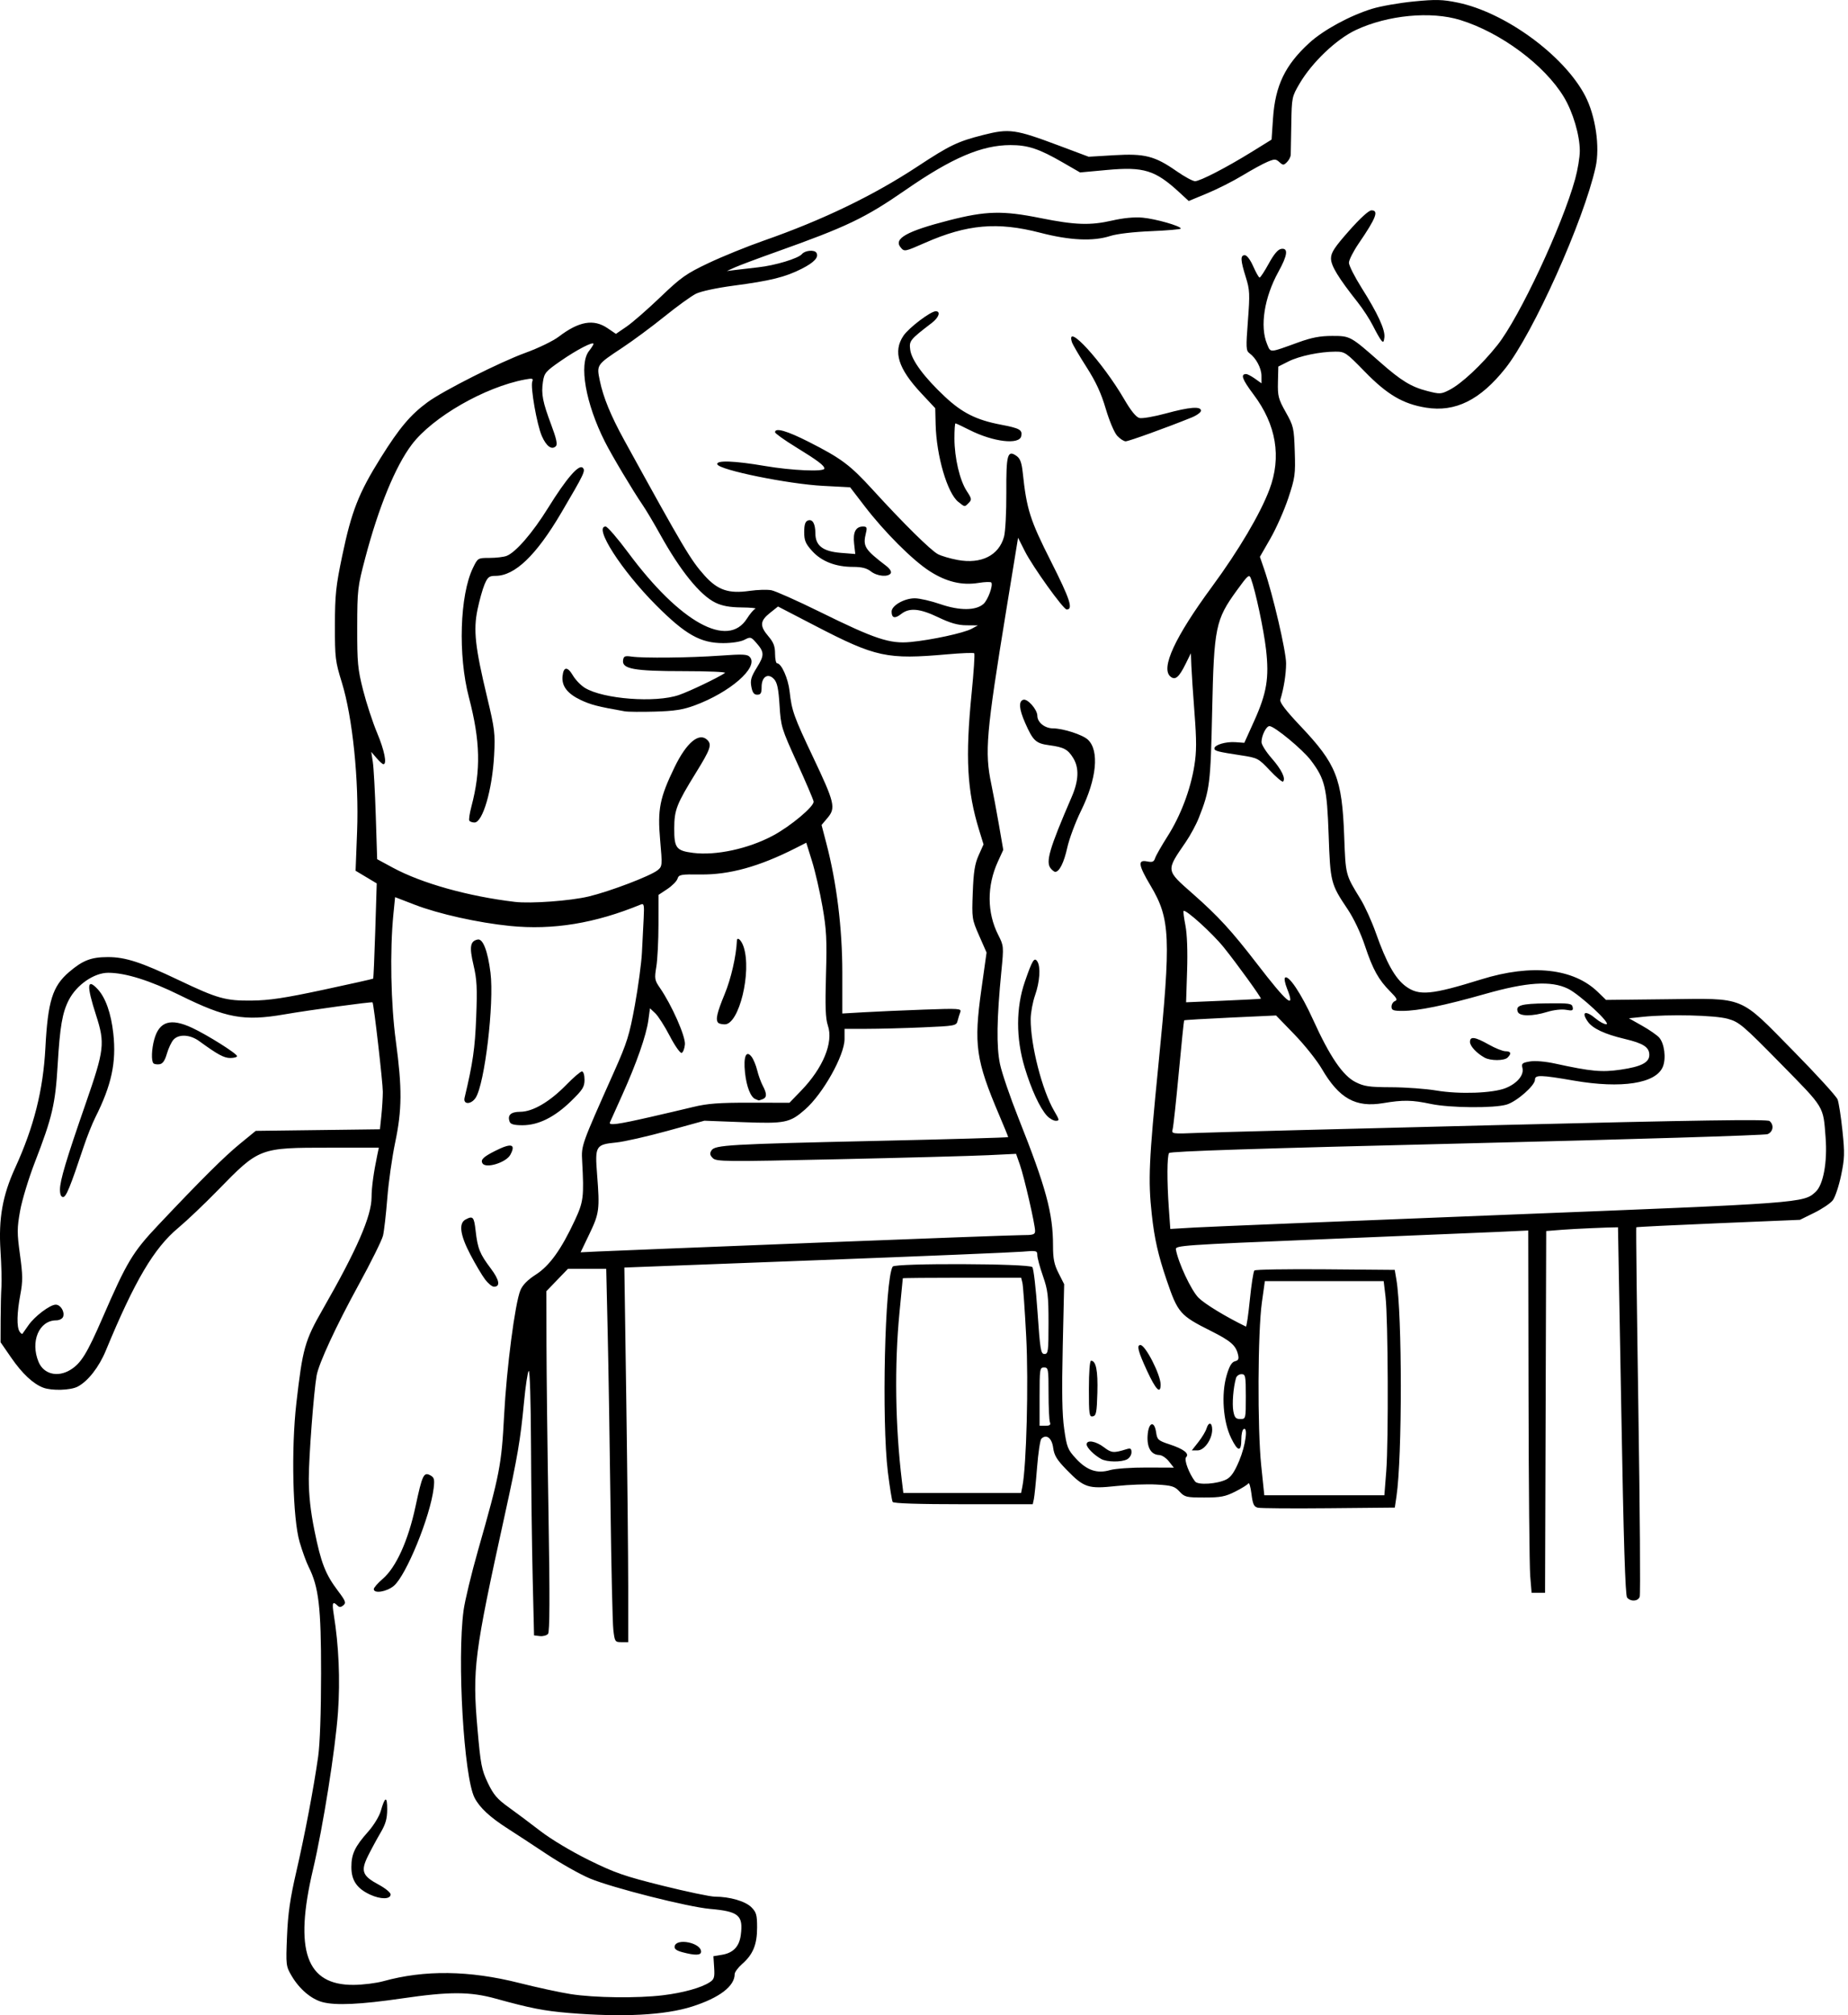 <?xml version="1.0" encoding="UTF-8" standalone="no"?>
<!-- Created with Inkscape (http://www.inkscape.org/) -->

<svg
   xmlns:dc="http://purl.org/dc/elements/1.1/"
   xmlns:cc="http://creativecommons.org/ns#"
   xmlns:rdf="http://www.w3.org/1999/02/22-rdf-syntax-ns#"
   xmlns:svg="http://www.w3.org/2000/svg"
   xmlns="http://www.w3.org/2000/svg"
   xmlns:xlink="http://www.w3.org/1999/xlink"
   xmlns:sodipodi="http://sodipodi.sourceforge.net/DTD/sodipodi-0.dtd"
   xmlns:inkscape="http://www.inkscape.org/namespaces/inkscape"
   width="824.384"
   height="898.669"
   id="svg2"
   version="1.1"
   inkscape:version="0.48.3.1 r9886"
   sodipodi:docname="Rear-deltoid-row-1.svg">
  <defs
     id="defs4">
    <radialGradient
       gradientUnits="userSpaceOnUse"
       gradientTransform="matrix(1,0,0,0.918,-19.286,-7.911)"
       r="209.566"
       fy="287.501"
       fx="398.111"
       cy="287.501"
       cx="398.111"
       id="radialGradient5255"
       xlink:href="#linearGradient5249"
       inkscape:collect="always" />
    <linearGradient
       id="linearGradient5249"
       inkscape:collect="always">
      <stop
         id="stop5251"
         offset="0"
         style="stop-color:#e3e3e3;stop-opacity:1;" />
      <stop
         id="stop5253"
         offset="1"
         style="stop-color:#e3e3e3;stop-opacity:0;" />
    </linearGradient>
  </defs>
  <sodipodi:namedview
     id="base"
     pagecolor="#fffff0"
     bordercolor="#666666"
     borderopacity="1.0"
     inkscape:pageopacity="0.0"
     inkscape:pageshadow="2"
     inkscape:zoom="0.35"
     inkscape:cx="-514.56275"
     inkscape:cy="96.465911"
     inkscape:document-units="px"
     inkscape:current-layer="layer1"
     showgrid="false"
     showguides="true"
     inkscape:guide-bbox="true"
     fit-margin-top="0"
     fit-margin-left="0"
     fit-margin-right="0"
     fit-margin-bottom="0"
     inkscape:window-width="1201"
     inkscape:window-height="886"
     inkscape:window-x="83"
     inkscape:window-y="39"
     inkscape:window-maximized="0">
    <sodipodi:guide
       orientation="-0.707,0.707"
       position="-2735.037,171.549"
       id="guide2985" />
  </sodipodi:namedview>
  <g
     inkscape:label="Ebene 1"
     inkscape:groupmode="layer"
     id="layer1"
     transform="translate(-1306.466,700.472)">
    <path
       style="fill:#000000"
       d="m 1560.215,197.195 c -10.905,-0.894 -17.274,-2.14 -32.5,-6.36 -11.541,-3.199 -20.655,-3.228 -41.813,-0.134 -18.59,2.718 -29.733,3.236 -35.605,1.655 -5.04,-1.357 -10.309,-5.848 -13.749,-11.716 -2.525,-4.309 -2.577,-4.751 -2.048,-17.613 0.417,-10.145 1.368,-16.773 4.117,-28.693 3.865,-16.759 7.743,-37.172 9.782,-51.5 0.792,-5.565 1.288,-19.686 1.298,-37 0.018,-29.668 -1.027,-38.584 -5.585,-47.648 -1.009,-2.006 -2.804,-6.956 -3.99,-11 -3.073,-10.482 -3.802,-41.383 -1.459,-61.852 2.811,-24.559 3.759,-27.929 11.823,-42 15.227,-26.57 21.723,-41.498 21.733,-49.944 0,-4.246 0.94,-11.112 2.56,-18.806 l 0.684,-3.25 -21.944,0 c -31.382,0 -31.36,-0.008 -49.9,19.004 -5.908,6.058 -13.835,13.591 -17.615,16.741 -10.86,9.047 -19.465,23.617 -32.327,54.735 -3.056,7.395 -8.001,13.712 -12.59,16.085 -3.198,1.654 -11.536,1.895 -15.352,0.444 -4.509,-1.714 -9.368,-6.269 -14.278,-13.382 l -4.744,-6.874 0.037,-10.126 c 0.02,-5.569 0.181,-12.151 0.357,-14.626 0.176,-2.475 -0.012,-9.698 -0.418,-16.052 -0.917,-14.356 0.9,-24.625 6.539,-36.948 8.372,-18.296 12.49,-34.635 13.486,-53.5 1.101,-20.856 3.177,-27.502 10.569,-33.829 6.116,-5.235 9.852,-6.671 17.349,-6.671 7.786,0 14.787,2.277 31.58,10.274 17.32,8.247 20.867,9.243 32.5,9.124 7.858,-0.08 14.706,-1.109 31.971,-4.805 12.084,-2.586 22.097,-4.828 22.25,-4.981 0.153,-0.153 0.574,-9.772 0.935,-21.375 l 0.657,-21.097 -4.717,-2.82 -4.717,-2.82 0.674,-17.5 c 0.877,-22.78 -2.017,-51.01 -6.817,-66.5 -2.909,-9.386 -3.098,-10.952 -3.076,-25.5 0.02,-13.577 0.425,-17.423 3.267,-31 4.161,-19.877 7.334,-27.946 17.183,-43.698 8.312,-13.294 13.241,-19.136 20.89,-24.759 6.982,-5.132 32.377,-17.933 43.753,-22.054 5.639,-2.043 12.284,-5.264 14.765,-7.159 8.991,-6.865 15.55,-8.007 21.758,-3.788 l 3.741,2.542 4.741,-3.242 c 2.608,-1.783 9.39,-7.696 15.072,-13.14 9.245,-8.858 11.505,-10.456 21.5,-15.198 6.143,-2.915 17.244,-7.423 24.669,-10.018 26.16,-9.142 48.818,-20.063 68.5,-33.017 14.445,-9.507 17.962,-11.194 29.369,-14.088 11.629,-2.95 14.246,-2.582 33.829,4.759 l 13.199,4.948 11.382,-0.68 c 13.622,-0.814 18.142,0.342 27.852,7.123 3.503,2.447 7.2,4.453 8.216,4.459 2.243,0.013 14.121,-6.135 25.653,-13.279 l 8.5,-5.266 0.642,-9.472 c 0.992,-14.635 5.393,-23.777 16.206,-33.659 6.31,-5.767 18.14,-12.191 28.029,-15.22 3.782,-1.159 12.109,-2.618 18.503,-3.244 9.916,-0.97 12.791,-0.9 19.545,0.477 21.184,4.32 47.434,23.459 56.911,41.493 4.671,8.888 6.726,22.839 4.704,31.928 -5.331,23.964 -27.839,74.104 -40.291,89.753 -11.216,14.097 -22.274,19.573 -35.318,17.489 -10.266,-1.64 -17.352,-5.802 -27.336,-16.055 -8.328,-8.553 -8.885,-8.934 -13.065,-8.934 -6.917,0 -16.139,1.925 -21.029,4.389 l -4.498,2.267 -0.162,6.919 c -0.147,6.261 0.185,7.537 3.489,13.422 3.484,6.206 3.667,7.005 4.011,17.521 0.336,10.256 0.137,11.694 -2.875,20.777 -1.78,5.367 -5.36,13.459 -7.955,17.981 l -4.72,8.223 1.892,5.5 c 3.917,11.388 9.817,36.717 9.793,42.043 -0.022,4.833 -1,10.989 -2.571,16.178 -0.361,1.193 2.411,4.82 9.034,11.816 15.957,16.858 18.485,23.222 19.45,48.962 0.66,17.625 0.531,17.125 7.336,28.219 1.93,3.145 4.985,9.895 6.79,15 4.738,13.4 8.629,20.346 13.336,23.807 5.92,4.354 11.341,3.856 33.729,-3.1 22.44,-6.972 41.114,-4.934 52.015,5.677 l 3.595,3.499 26.905,-0.301 c 35.694,-0.399 32.144,-1.849 56.782,23.18 10.253,10.415 19.082,20.097 19.622,21.515 0.539,1.418 1.514,7.697 2.166,13.952 1.052,10.09 0.981,12.347 -0.625,20 -0.996,4.744 -2.667,9.715 -3.713,11.045 -1.046,1.33 -4.762,3.827 -8.257,5.547 l -6.354,3.128 -36.358,1.52 c -19.997,0.836 -36.496,1.648 -36.664,1.805 -0.168,0.157 0.256,36.911 0.941,81.677 0.686,44.765 0.95,82.165 0.587,83.111 -0.793,2.066 -4.029,2.26 -5.626,0.337 -0.816,-0.984 -1.563,-25.028 -2.585,-83.25 -0.79,-45.027 -1.454,-81.867 -1.475,-81.867 -4.19,0 -19.525,0.677 -24.782,1.095 l -7.244,0.575 -0.256,80.665 -0.256,80.665 -3,0 -3,0 -0.619,-7.5 c -0.341,-4.125 -0.678,-40.478 -0.75,-80.783 l -0.131,-73.283 -14.25,0.655 c -7.838,0.36 -43.275,1.841 -78.75,3.292 -60.968,2.492 -64.483,2.736 -64.189,4.452 1.003,5.859 6.83,18.308 10.099,21.577 2.819,2.819 12.119,8.475 21.137,12.856 0.301,0.146 1.097,-5.24 1.77,-11.97 0.673,-6.73 1.581,-12.593 2.018,-13.03 0.437,-0.437 14.703,-0.676 31.703,-0.53 l 30.908,0.265 0.742,4.349 c 2.612,15.308 2.633,79.154 0.032,96.651 l -0.743,5 -29.488,0.28 c -16.218,0.154 -30.448,0.046 -31.622,-0.24 -1.749,-0.426 -2.261,-1.541 -2.842,-6.19 -0.39,-3.119 -1.005,-5.207 -1.367,-4.641 -0.362,0.566 -3.006,2.213 -5.875,3.66 -4.425,2.232 -6.519,2.631 -13.798,2.631 -8.011,0 -8.745,-0.177 -11.052,-2.666 -2.172,-2.344 -3.41,-2.721 -10.234,-3.116 -4.27,-0.247 -12.376,0.052 -18.015,0.666 -12.47,1.357 -14.341,0.744 -22.112,-7.234 -4.372,-4.489 -5.539,-6.404 -6,-9.848 -0.582,-4.35 -3.048,-6.226 -5.267,-4.007 -0.54,0.54 -1.403,6.32 -1.918,12.844 -0.514,6.524 -1.158,12.874 -1.431,14.111 l -0.495,2.25 -30.922,0 c -19.941,0 -31.146,-0.362 -31.552,-1.02 -0.347,-0.561 -1.312,-6.524 -2.145,-13.25 -2.841,-22.942 -1.366,-86.029 2.145,-91.71 0.988,-1.599 60.974,-1.378 62.294,0.23 0.565,0.688 1.606,9.688 2.314,20 1.163,16.946 1.461,18.75 3.096,18.75 1.657,0 1.808,-1.155 1.808,-13.826 0,-12.173 -0.299,-14.681 -2.5,-20.981 -1.375,-3.936 -2.5,-8.11 -2.5,-9.276 0,-2.008 -0.357,-2.09 -6.75,-1.542 -3.712,0.318 -45.162,2.039 -92.11,3.824 l -85.36,3.246 0.86,59.028 c 0.473,32.465 0.86,70.053 0.86,83.528 l 0,24.5 -2.996,0 c -2.887,0 -3.019,-0.2 -3.636,-5.5 -0.352,-3.025 -0.918,-27.775 -1.258,-55 -0.34,-27.225 -0.91,-62.212 -1.267,-77.75 l -0.649,-28.25 -8.531,0 -8.531,0 -4.816,4.997 -4.816,4.997 0.043,23.753 c 0.024,13.064 0.432,47.153 0.908,75.753 0.611,36.738 0.55,52.382 -0.207,53.301 -0.59,0.715 -2.236,1.165 -3.658,1 l -2.586,-0.301 -0.609,-25.5 c -0.335,-14.025 -0.672,-40.778 -0.75,-59.45 -0.081,-19.544 -0.514,-33.547 -1.019,-33 -0.483,0.522 -1.43,6.8 -2.104,13.95 -1.576,16.709 -2.88,24.364 -8.514,50 -13.763,62.625 -14.572,68.941 -12.239,95.654 1.389,15.912 1.844,18.288 4.612,24.087 2.516,5.272 4.181,7.23 9.224,10.846 3.384,2.427 9.809,7.235 14.277,10.684 4.684,3.616 13.786,9.065 21.498,12.869 11.657,5.75 15.896,7.225 33,11.478 10.794,2.684 21.291,4.881 23.326,4.881 6.578,8.1e-4 13.547,2.021 16.231,4.705 2.228,2.228 2.568,3.425 2.568,9.031 0,7.581 -1.803,12.006 -6.611,16.228 -1.864,1.637 -3.389,3.687 -3.389,4.556 0,5.401 -6.786,10.579 -18.961,14.469 -12.125,3.873 -30.888,4.853 -55.039,2.874 z m 42.026,-7.896 c 9.036,-1.103 17.005,-3.319 20.801,-5.785 2.019,-1.312 2.284,-2.182 2,-6.569 l -0.327,-5.056 3.827,-0.633 c 4.98,-0.824 7.692,-3.647 8.372,-8.716 1.19,-8.871 -0.849,-10.619 -13.699,-11.745 -9.847,-0.862 -43.584,-9.399 -53.562,-13.553 -4.321,-1.799 -13.049,-6.719 -19.397,-10.934 -6.348,-4.215 -14.086,-9.285 -17.196,-11.267 -7.992,-5.093 -12.657,-9.42 -14.904,-13.825 -4.779,-9.367 -7.837,-61.632 -4.889,-83.562 0.578,-4.302 3.489,-16.372 6.468,-26.822 9.672,-33.924 10.454,-37.966 11.607,-60 1.116,-21.312 4.876,-50.178 7.288,-55.95 0.974,-2.332 3.255,-4.643 6.856,-6.946 6.098,-3.901 11.33,-11.164 17.363,-24.104 3.924,-8.416 4.18,-10.463 3.316,-26.5 -0.384,-7.121 -0.461,-6.906 14.305,-40 5.72,-12.82 6.786,-16.238 9.2,-29.5 1.502,-8.25 2.923,-18.825 3.159,-23.5 0.235,-4.675 0.585,-11.563 0.778,-15.307 0.307,-5.962 0.149,-6.724 -1.27,-6.14 -20.459,8.422 -39.221,11.492 -58.43,9.558 -14.165,-1.426 -31.78,-5.351 -42.406,-9.45 l -8.785,-3.389 -0.757,7.614 c -1.61,16.202 -1.151,39.991 1.093,56.614 2.837,21.012 2.771,30.585 -0.312,45.234 -1.362,6.471 -2.938,17.616 -3.502,24.766 -0.564,7.15 -1.424,14.67 -1.91,16.712 -0.486,2.042 -5.394,11.942 -10.906,22 -10.018,18.281 -17.751,34.976 -18.714,40.406 -1.272,7.165 -3.491,36.423 -3.491,46.021 0,7.413 0.768,14.404 2.55,23.204 2.902,14.333 4.876,19.39 10.447,26.769 3.414,4.522 3.732,5.368 2.423,6.453 -1.14,0.946 -1.786,0.969 -2.663,0.092 -2.112,-2.112 -2.467,-1.209 -1.608,4.092 2.236,13.797 2.895,29.02 1.879,43.44 -1.164,16.54 -6.661,51.138 -11.162,70.26 -8.495,36.091 -3.046,51.536 18.133,51.395 4.125,-0.027 10.088,-0.767 13.25,-1.643 18.394,-5.096 38.36,-4.838 60.607,0.783 7.896,1.995 18.247,4.234 23,4.974 10.62,1.655 29.823,1.891 41.169,0.506 z m 8.672,-19.181 c -2.691,-0.714 -3.711,-1.487 -3.492,-2.647 0.722,-3.815 11.794,-1.576 11.794,2.385 0,1.688 -2.615,1.77 -8.302,0.262 z m -139.277,-25.659 c -5.939,-2.731 -8.421,-6.359 -8.421,-12.311 0,-5.851 1.542,-9.107 7.475,-15.787 2.486,-2.799 4.968,-6.868 5.648,-9.261 1.847,-6.494 2.879,-6.754 2.854,-0.718 -0.018,4.207 -0.695,6.59 -2.969,10.45 -1.62,2.75 -4.137,7.405 -5.594,10.345 -3.346,6.753 -2.553,8.882 4.769,12.805 2.924,1.567 5.317,3.524 5.317,4.349 0,2.219 -4.395,2.28 -9.079,0.127 z m 1.579,-136.281 c 0,-0.635 1.792,-2.688 3.983,-4.563 5.945,-5.089 11.362,-17.045 14.625,-32.283 3.03,-14.147 3.658,-15.463 6.624,-13.876 1.725,0.923 1.941,1.766 1.472,5.729 -1.486,12.542 -12.231,38.889 -17.756,43.537 -3.166,2.664 -8.948,3.604 -8.948,1.455 z M 1522.857,-129.917 c -1.353,-1.788 -4.301,-6.759 -6.551,-11.048 -4.588,-8.744 -5.309,-13.981 -2.157,-15.667 3.301,-1.767 3.786,-1.221 4.497,5.058 0.891,7.877 1.856,10.278 6.72,16.722 3.908,5.177 4.433,8.184 1.431,8.184 -0.814,0 -2.587,-1.462 -3.94,-3.25 z m -1.142,-51.75 c -0.982,-1.589 0.296,-2.863 5.538,-5.519 7.298,-3.698 9.472,-3.171 6.882,1.669 -1.857,3.47 -10.918,6.278 -12.419,3.85 z m 12.138,-18.5 c -1.146,-2.986 0.439,-4.5 4.719,-4.509 5.554,-0.013 13.136,-4.457 20.523,-12.029 3.198,-3.279 6.334,-5.961 6.968,-5.961 0.662,0 1.153,1.574 1.153,3.701 0,3.21 -0.799,4.478 -6.02,9.555 -7.356,7.153 -14.542,10.721 -21.623,10.734 -3.656,0.007 -5.309,-0.424 -5.719,-1.49 z m -20.14,-10.75 c 3.705,-15.549 4.631,-21.966 5.178,-35.88 0.516,-13.13 0.323,-16.866 -1.206,-23.36 -1.908,-8.102 -1.476,-10.671 1.906,-11.337 2.319,-0.456 4.47,5.151 5.68,14.805 1.703,13.58 -2.571,49.581 -6.62,55.76 -2.025,3.091 -5.674,3.1 -4.938,0.012 z m 411.156,166.5 c 1.042,-13.238 0.814,-68.182 -0.322,-77.75 l -0.832,-7 -26.5,0 -26.5,0 -1.328,9.5 c -1.845,13.202 -2.021,56.138 -0.297,72.75 l 1.375,13.25 26.779,0 26.779,0 0.846,-10.75 z m -162.335,6.907 c 1.84,-9.201 2.796,-46.261 1.723,-66.825 -0.626,-12.008 -1.391,-22.845 -1.699,-24.082 l -0.56,-2.25 -26.392,0 c -14.515,0 -26.397,0.113 -26.404,0.25 -0.01,0.138 -0.672,7 -1.48,15.25 -2.288,23.39 -1.894,50.673 1.086,75.25 l 0.637,5.25 26.26,0 26.26,0 0.569,-2.843 z m 91.02,-3.225 c 2.07,-1.044 3.627,-3.32 5.75,-8.403 2.823,-6.759 3.989,-15.312 1.912,-14.029 -0.55,0.34 -1,2.365 -1,4.5 0,5.817 -1.531,5.657 -4.531,-0.474 -3.592,-7.342 -4.481,-19.532 -2.038,-27.937 1.206,-4.148 2.264,-5.958 3.703,-6.334 1.608,-0.42 1.883,-1.054 1.362,-3.141 -0.999,-4.003 -3.296,-5.985 -11.996,-10.35 -13.885,-6.966 -14.82,-8.04 -19.829,-22.764 -3.783,-11.12 -5.429,-18.393 -6.61,-29.211 -1.681,-15.389 -1.312,-23.745 2.94,-66.557 5.68,-57.187 5.329,-65.27 -3.471,-80.057 -5.472,-9.195 -5.837,-11.686 -1.586,-10.836 2.374,0.475 3.069,0.195 3.59,-1.445 0.355,-1.119 2.846,-5.491 5.536,-9.717 5.841,-9.176 10.251,-20.788 11.977,-31.534 1.002,-6.239 1.016,-11.079 0.067,-23.5 -0.657,-8.604 -1.289,-18.118 -1.405,-21.143 l -0.209,-5.5 -2.3,4.669 c -3.007,6.105 -4.675,7.512 -6.807,5.742 -4.454,-3.697 1.958,-17.559 18.56,-40.128 11.858,-16.119 21.49,-32.414 25.586,-43.284 5.456,-14.481 3.054,-28.904 -7.049,-42.334 -5.096,-6.774 -5.966,-9.166 -3.335,-9.166 0.57,0 2.344,0.931 3.941,2.068 l 2.904,2.068 -0.01,-3.318 c -0.01,-3.433 -2.391,-7.926 -5.355,-10.093 -1.544,-1.129 -1.608,-2.465 -0.694,-14.474 0.917,-12.052 0.832,-13.788 -0.956,-19.49 -2.381,-7.596 -2.475,-9.76 -0.425,-9.76 0.916,0 2.47,2.062 3.75,4.976 1.202,2.737 2.483,4.987 2.846,5 0.363,0.013 2.201,-2.789 4.084,-6.226 2.335,-4.262 4.113,-6.352 5.59,-6.57 3.209,-0.473 2.801,2.848 -1.248,10.157 -6.329,11.425 -8.386,24.42 -5.106,32.268 1.673,4.003 0.755,4.051 13.962,-0.73 5.966,-2.16 9.723,-2.875 15.101,-2.875 8.036,0 8.163,0.069 21.433,11.764 9.348,8.238 13.829,10.971 20.997,12.808 5.613,1.438 6.139,1.412 9.846,-0.479 5.381,-2.745 14.378,-11.14 21.415,-19.979 9.8,-12.312 28.907,-53.107 34.701,-74.093 1.136,-4.114 2.066,-9.749 2.066,-12.522 0,-6.986 -3.067,-17.359 -7.105,-24.035 -8.629,-14.263 -28.159,-28.768 -46.25,-34.348 -13.093,-4.039 -32.336,-2.199 -46.516,4.447 -8.694,4.075 -19.552,14.401 -25.129,23.899 -3.43,5.841 -3.504,6.202 -3.701,18 -0.111,6.622 -0.223,12.795 -0.25,13.718 -0.027,0.923 -0.777,2.407 -1.668,3.297 -1.487,1.487 -1.764,1.488 -3.393,0.013 -1.594,-1.442 -2.136,-1.454 -5.336,-0.117 -1.959,0.819 -6.94,3.539 -11.068,6.045 -4.128,2.506 -11.227,6.1 -15.775,7.985 l -8.268,3.429 -4.136,-3.813 c -10.815,-9.969 -15.889,-11.538 -32.404,-10.018 l -11.925,1.097 -7.845,-4.525 c -10.466,-6.037 -15.464,-7.689 -23.23,-7.676 -12.778,0.021 -26.063,5.694 -46.6,19.903 -18.297,12.658 -26.216,16.452 -57.9,27.741 -8.25,2.939 -16.575,6.059 -18.5,6.932 l -3.5,1.588 4,-0.5 c 2.2,-0.275 6.7,-0.797 10,-1.159 7.587,-0.832 17.88,-3.948 19.503,-5.904 1.365,-1.645 5.552,-2.027 6.442,-0.587 1.214,1.964 -0.952,4.318 -6.595,7.167 -7.368,3.719 -13.85,5.323 -30.349,7.507 -7.538,0.998 -14.594,2.515 -16.794,3.612 -2.087,1.04 -8.387,5.596 -14,10.123 -5.613,4.528 -14.073,10.79 -18.8,13.917 -11.563,7.649 -11.543,7.619 -10.083,14.686 1.548,7.494 4.902,15.655 10.967,26.682 26.496,48.173 29.585,53.374 35.804,60.291 5.82,6.473 10.722,8.141 20.006,6.806 3.523,-0.507 7.908,-0.639 9.744,-0.295 1.836,0.344 11.622,4.709 21.747,9.698 24.549,12.098 31.09,14.27 40.334,13.394 9.354,-0.887 23.794,-4.011 27.283,-5.904 l 2.791,-1.513 -5.168,-0.04 c -3.791,-0.029 -7.114,-0.973 -12.472,-3.54 -8.281,-3.969 -12.911,-4.392 -16.57,-1.514 -2.825,2.222 -4.29,1.86 -4.29,-1.06 0,-2.687 5.637,-5.918 10.332,-5.923 2.108,-0.002 7.238,1.172 11.402,2.609 8.59,2.965 15.915,2.92 19.271,-0.117 1.972,-1.785 4.315,-8.17 3.488,-9.508 -0.238,-0.385 -2.808,-0.315 -5.713,0.155 -7.466,1.208 -14.449,-0.483 -21.914,-5.308 -7.577,-4.897 -20.035,-17.354 -28.866,-28.864 l -6.5,-8.471 -12,-0.627 c -15.611,-0.815 -46.425,-7.09 -47.256,-9.623 -0.616,-1.876 7.588,-1.587 21.256,0.75 11.943,2.042 26.5,2.676 26.5,1.155 0,-1.359 -2.906,-3.545 -12.75,-9.593 -5.088,-3.126 -9.25,-6.106 -9.25,-6.622 0,-2.157 5.346,-0.622 15.11,4.34 14.526,7.381 18.379,10.27 28.507,21.369 13.644,14.953 25.902,27.052 29.064,28.687 1.573,0.813 5.51,1.969 8.749,2.567 10.538,1.948 18.415,-1.989 20.715,-10.355 0.617,-2.245 1.077,-11.023 1.032,-19.715 -0.088,-17.002 0.512,-19.141 4.571,-16.298 1.567,1.097 2.269,2.959 2.724,7.222 1.779,16.674 3.216,21.204 12.657,39.887 8.48,16.782 9.972,21.356 6.966,21.356 -1.462,0 -15.168,-19.095 -18.637,-25.966 l -3.044,-6.028 -5.301,32.466 c -8.936,54.728 -9.653,63.071 -6.648,77.355 0.805,3.827 2.336,11.997 3.403,18.156 l 1.94,11.198 -2.404,5.25 c -4.942,10.794 -4.893,22.72 0.133,32.639 2.5,4.933 2.519,5.151 1.432,16.215 -2.076,21.132 -2.263,33.674 -0.618,41.437 0.842,3.972 4.533,14.772 8.202,24 12.326,31.001 15.448,42.505 15.448,56.921 0,5.924 0.502,8.413 2.486,12.328 l 2.486,4.906 -0.633,27.811 c -0.46,20.202 -0.285,30.248 0.64,36.72 1.174,8.219 1.582,9.244 5.26,13.234 4.865,5.279 9.464,6.827 15.23,5.129 2.217,-0.653 9.519,-1.165 16.227,-1.138 l 12.195,0.049 -2.195,-2.786 c -1.207,-1.533 -3.138,-2.811 -4.29,-2.842 -3.643,-0.096 -5.558,-3.291 -5.214,-8.699 0.38,-5.962 3.017,-6.901 3.809,-1.356 0.461,3.228 0.927,3.641 6,5.31 6.337,2.085 8.961,4.129 7.357,5.733 -1.02,1.021 1.311,7.29 4.021,10.814 1.308,1.7 9.884,1.133 13.96,-0.924 z m -55.838,-9.099 c -3.206,-1.773 -6.5,-5.071 -6.5,-6.507 0,-2.179 4.076,-1.505 7.724,1.278 3.35,2.555 4.297,2.636 10.025,0.861 1.836,-0.569 2.25,-0.314 2.25,1.384 0,1.145 -0.87,2.547 -1.934,3.117 -2.521,1.349 -9.022,1.275 -11.566,-0.132 z m 43.352,-7.583 c 1.62,-2.062 3.247,-4.763 3.615,-6 0.931,-3.133 2.535,-2.816 2.53,0.5 -0.01,4.303 -3.498,9.25 -6.529,9.25 l -2.562,0 2.946,-3.75 z m -48.852,-23.677 c 0,-7.41 0.396,-12.573 0.965,-12.573 2.212,0 3.093,4.447 2.82,14.238 -0.246,8.822 -0.527,10.285 -2.035,10.574 -1.592,0.305 -1.75,-0.803 -1.75,-12.238 z m 25.935,-8.091 c -3.997,-8.652 -4.724,-11.482 -2.948,-11.482 2.233,0 9.012,13.256 9.012,17.622 0,4.517 -2.143,2.347 -6.065,-6.14 z M 1773.5,-202.917 c -3.161,-3.446 -6.981,-11.709 -9.913,-21.443 -3.956,-13.133 -3.936,-26.717 0.057,-38.307 3.344,-9.705 4.238,-11.142 5.598,-8.992 1.516,2.398 1.06,9.061 -1.026,14.992 -1.064,3.025 -1.949,7.804 -1.967,10.619 -0.074,11.602 5.097,31.807 10.499,41.025 2.349,4.009 2.404,4.356 0.685,4.356 -1.027,0 -2.797,-1.012 -3.932,-2.25 z m 1.723,-110.241 c -2.403,-2.896 -0.703,-8.713 9.355,-32.009 3.103,-7.187 3.33,-12.853 0.688,-17.186 -2.407,-3.948 -4.166,-4.897 -10.72,-5.782 -6.017,-0.812 -7.234,-1.941 -10.784,-10 -2.699,-6.127 -2.975,-9.57 -0.825,-10.278 1.894,-0.624 6.278,4.364 6.278,7.143 0,2.92 3.325,5.597 6.973,5.614 4.551,0.021 13.227,2.827 15.582,5.039 5.163,4.851 3.947,17.461 -3.059,31.698 -2.503,5.087 -5.272,12.512 -6.154,16.5 -1.465,6.628 -3.526,10.751 -5.374,10.751 -0.397,0 -1.279,-0.671 -1.96,-1.491 z m -80.28,-132.509 c -1.831,-1.441 -4.057,-2 -7.957,-2 -7.744,0 -14.036,-2.445 -18.225,-7.081 -2.961,-3.277 -3.545,-4.671 -3.545,-8.453 0,-3.23 0.459,-4.705 1.601,-5.143 2.105,-0.808 3.365,1.334 3.384,5.753 0.023,5.473 3.359,8.022 11.338,8.662 l 6.46,0.519 -0.521,-4.62 c -0.577,-5.116 0.736,-7.636 3.977,-7.636 1.671,0 1.886,0.445 1.324,2.75 -1.484,6.089 -0.722,7.338 9.053,14.83 1.592,1.221 2.414,2.563 1.99,3.25 -1.134,1.835 -6.079,1.372 -8.878,-0.83 z m 39.047,-30.963 c -4.928,-3.877 -9.812,-20.556 -10.149,-34.666 l -0.17,-7.13 -6.224,-6.653 c -10.357,-11.071 -12.698,-18.631 -7.953,-25.672 2.388,-3.543 12.109,-10.915 14.393,-10.915 2.341,0 1.425,2.775 -1.708,5.174 -9.867,7.558 -10.206,7.981 -9.658,12.064 0.625,4.657 6.261,12.257 15.502,20.9 7.675,7.18 14.012,10.35 24.826,12.419 8.534,1.633 9.733,2.295 9.203,5.087 -0.766,4.039 -12.511,2.66 -23.115,-2.714 -3.179,-1.611 -5.991,-2.929 -6.25,-2.929 -0.259,0 -0.463,3.038 -0.455,6.75 0.019,8.631 2.388,18.721 5.506,23.448 2.204,3.342 2.29,3.848 0.888,5.25 -1.918,1.918 -1.642,1.943 -4.635,-0.412 z m 70.858,-29.489 c -1.282,-1.383 -3.511,-6.645 -5.114,-12.073 -2.072,-7.017 -4.415,-12.076 -8.659,-18.694 -3.2,-4.99 -6.093,-9.941 -6.43,-11.003 -2.961,-9.33 13.596,8.752 23.339,25.488 2.985,5.127 5.288,7.96 6.778,8.334 1.241,0.311 6.524,-0.596 11.74,-2.017 10.628,-2.895 15.714,-3.295 15.714,-1.235 0,0.742 -1.913,2.121 -4.25,3.064 -11.247,4.542 -28.004,10.587 -29.345,10.587 -0.825,0 -2.523,-1.103 -3.773,-2.452 z m 117.737,-42.631 c -0.622,-0.78 -2.274,-3.694 -3.67,-6.477 -1.396,-2.783 -4.416,-7.434 -6.711,-10.337 -8.733,-11.048 -11.988,-16.383 -11.988,-19.651 0,-2.6 1.542,-4.961 8.057,-12.334 4.947,-5.599 8.807,-9.119 10,-9.119 3.373,0 2.05,3.442 -5.641,14.677 -2.429,3.547 -4.416,7.457 -4.416,8.689 0,1.232 2.541,6.266 5.646,11.187 7.226,11.451 10.573,18.724 10.172,22.102 -0.259,2.182 -0.528,2.417 -1.449,1.262 z m -214.358,-41.405 c -3.229,-3.891 2.738,-7.225 21.567,-12.05 16.501,-4.229 23.935,-4.415 40.797,-1.022 15.465,3.112 22.218,3.346 31.999,1.107 5.066,-1.16 9.909,-1.618 13.583,-1.285 5.799,0.526 17.023,3.726 17.037,4.857 0,0.341 -5.955,0.866 -13.243,1.166 -7.872,0.325 -15.242,1.19 -18.159,2.13 -7.704,2.485 -18.029,2.017 -31.253,-1.416 -19.089,-4.956 -32.64,-3.781 -51.375,4.456 -9.201,4.045 -9.289,4.062 -10.953,2.057 z m 66.596,523.905 c -0.334,-0.87 -0.607,-6.72 -0.607,-13 0,-10.752 -0.117,-11.418 -2,-11.418 -1.897,0 -2,0.667 -2,13 l 0,13 2.607,0 c 1.966,0 2.458,-0.389 2,-1.582 z m 87.393,-11.418 c 0,-9.217 -0.151,-10 -1.933,-10 -1.063,0 -2.162,0.787 -2.443,1.75 -1.205,4.131 -1.8,11.498 -1.192,14.743 0.54,2.878 1.098,3.507 3.112,3.507 2.443,0 2.455,-0.049 2.455,-10 z m -524.366,-11.919 c 4.733,-2.886 7.406,-7.199 14.305,-23.081 10.937,-25.18 13.449,-29.365 24.907,-41.5 19.208,-20.343 29.392,-30.468 36.46,-36.251 l 7.027,-5.749 27.702,-0.352 27.702,-0.352 0.632,-6.045 c 0.347,-3.325 0.641,-8.116 0.653,-10.648 0.018,-4.003 -4.009,-39.09 -4.58,-39.905 -0.263,-0.375 -27.978,3.4 -39.322,5.357 -18.088,3.119 -25.933,1.683 -46.619,-8.533 -13.357,-6.597 -24.29,-10.022 -31.99,-10.022 -6.32,0 -14.085,5.373 -17.578,12.164 -2.881,5.601 -3.962,11.886 -4.956,28.82 -1.03,17.538 -2.414,23.466 -10.139,43.409 -2.792,7.209 -5.774,17.012 -6.625,21.784 -1.384,7.758 -1.391,9.824 -0.059,19.5 1.263,9.177 1.289,11.887 0.17,17.823 -1.539,8.161 -1.676,14.393 -0.361,16.471 0.512,0.809 1.101,1.259 1.308,1 0.208,-0.259 1.417,-1.974 2.686,-3.81 2.757,-3.989 9.621,-9.161 12.16,-9.161 2.172,0 4.119,3.227 3.275,5.428 -0.332,0.865 -1.71,1.572 -3.062,1.572 -7.655,0 -11.669,9.459 -7.872,18.548 2.279,5.453 8.491,7.001 14.179,3.533 z m -4.634,-80.383 c 0,-4.044 2.798,-13.403 11.469,-38.365 8.36,-24.066 8.686,-26.845 4.627,-39.437 -4.274,-13.256 -4.072,-16.694 0.681,-11.634 3.553,3.782 6.032,10.792 7.021,19.856 1.402,12.843 -0.773,22.958 -8.043,37.417 -1.373,2.731 -3.696,8.565 -5.162,12.965 -6.011,18.039 -7.834,22.5 -9.194,22.5 -0.916,0 -1.399,-1.14 -1.399,-3.301 z m 41.709,-56.323 c -1.035,-1.035 -0.857,-6.304 0.362,-10.69 2.233,-8.04 7.304,-9.586 16.859,-5.138 6.772,3.152 20.071,11.519 20.071,12.628 0,0.454 -1.359,0.825 -3.02,0.825 -2.828,0 -5.572,-1.488 -13.878,-7.529 -4.064,-2.955 -9.107,-3.228 -11.467,-0.62 -0.921,1.018 -2.247,3.831 -2.945,6.25 -0.893,3.096 -1.862,4.485 -3.271,4.691 -1.101,0.161 -2.32,-0.027 -2.71,-0.417 z m 293.624,80.084 c 48.308,-1.903 90.496,-3.459 93.75,-3.459 5.108,0 5.917,-0.255 5.917,-1.866 0,-2.888 -4.859,-24.055 -6.775,-29.512 l -1.712,-4.878 -12.507,0.605 c -6.878,0.333 -36.936,1.144 -66.795,1.803 -50.641,1.118 -54.403,1.084 -55.983,-0.496 -1.306,-1.306 -1.445,-2.091 -0.606,-3.425 1.537,-2.444 7.564,-2.79 74.628,-4.282 31.762,-0.707 57.75,-1.457 57.75,-1.668 0,-0.211 -1.779,-4.562 -3.952,-9.669 -10.502,-24.676 -11.474,-31.494 -8.008,-56.183 l 2.31,-16.454 -3.298,-7.504 c -3.24,-7.373 -3.29,-7.709 -2.858,-19.237 0.346,-9.235 0.905,-12.772 2.623,-16.612 l 2.183,-4.878 -1.952,-6.321 c -5.402,-17.49 -6.223,-32.443 -3.358,-61.134 0.946,-9.466 1.469,-17.462 1.163,-17.767 -0.306,-0.306 -5.686,-0.102 -11.955,0.453 -26.991,2.389 -31.924,1.326 -58.99,-12.709 l -16.591,-8.603 -3.659,2.919 c -4.417,3.525 -4.552,5.78 -0.618,10.382 2.281,2.668 2.959,4.446 2.959,7.75 0,2.358 0.413,4.288 0.918,4.288 1.923,0 4.928,6.742 5.57,12.5 0.969,8.688 1.875,11.222 10.546,29.5 9.554,20.138 10.113,22.482 6.415,26.877 l -2.708,3.219 2.147,8.202 c 4.598,17.568 7.112,37.897 7.112,57.498 l 0,18.365 9.75,-0.563 c 5.362,-0.31 17.352,-0.839 26.644,-1.175 15.588,-0.565 16.843,-0.482 16.246,1.076 -0.356,0.928 -0.902,2.702 -1.214,3.942 -0.546,2.176 -1.086,2.277 -15.655,2.907 -8.299,0.359 -19.517,0.653 -24.93,0.653 l -9.841,0 0,4.529 c 0,7.27 -9.586,24.389 -17.595,31.421 -6.791,5.962 -8.907,6.392 -27.905,5.665 l -17,-0.65 -16.5,4.543 c -9.075,2.498 -19.349,4.825 -22.831,5.17 -9.201,0.912 -9.555,1.5 -8.556,14.252 1.218,15.543 0.988,17.338 -3.388,26.458 l -3.967,8.268 7.621,-0.368 c 4.192,-0.202 47.146,-1.925 95.454,-3.827 z m 308.167,-12.476 c 134.456,-5.302 134.303,-5.291 139.714,-10.306 3.412,-3.162 5.266,-13.269 4.43,-24.151 -1.096,-14.263 -0.267,-12.897 -20.022,-32.999 -16.878,-17.175 -18.495,-18.547 -23.553,-19.984 -5.752,-1.634 -26.274,-2.118 -37.973,-0.895 l -6.198,0.648 5.842,3.292 c 3.213,1.811 6.649,4.184 7.636,5.275 2.357,2.605 3.204,9.325 1.648,13.081 -3.081,7.438 -18.434,9.821 -39.635,6.153 -14.906,-2.579 -17.389,-2.64 -17.389,-0.424 0,2.613 -8.132,9.752 -12.651,11.106 -5.603,1.679 -25.343,1.507 -33.848,-0.295 -8.402,-1.78 -12.307,-1.844 -21.232,-0.349 -12.28,2.057 -19.628,-2.051 -27.366,-15.3 -2.198,-3.763 -7.688,-10.656 -12.2,-15.317 l -8.203,-8.475 -20.38,0.942 c -11.209,0.518 -20.491,1.071 -20.627,1.229 -0.136,0.158 -1.211,10.637 -2.389,23.287 -1.178,12.65 -2.404,23.987 -2.725,25.193 -0.582,2.19 -0.563,2.193 11.769,1.699 6.793,-0.272 66.525,-1.826 132.736,-3.454 89.911,-2.211 120.73,-2.673 121.75,-1.827 2.092,1.736 1.625,4.825 -0.884,5.855 -1.238,0.508 -61.65,2.358 -134.25,4.111 -92.949,2.244 -132.217,3.518 -132.735,4.305 -0.92,1.4 -0.968,12.45 -0.107,24.583 l 0.658,9.272 10.592,-0.623 c 5.825,-0.342 67.742,-2.876 137.592,-5.631 z m -380,-43.69 c 6.05,-1.381 14.6,-3.383 19,-4.449 6.39,-1.549 11.514,-1.932 25.456,-1.905 l 17.456,0.034 5.155,-5.323 c 9.86,-10.18 14.554,-21.578 11.993,-29.122 -1.051,-3.097 -1.249,-8.358 -0.845,-22.534 0.453,-15.875 0.231,-20.194 -1.564,-30.494 -1.15,-6.6 -3.247,-15.712 -4.659,-20.248 l -2.568,-8.248 -4.903,2.485 c -16.1,8.158 -29.392,11.834 -42.211,11.674 -8.895,-0.111 -9.742,0.044 -10.33,1.897 -0.352,1.11 -2.405,3.185 -4.561,4.612 l -3.92,2.594 -0.01,13.117 c 0,7.214 -0.431,15.717 -0.952,18.894 -0.879,5.37 -0.765,6.039 1.624,9.5 5.25,7.605 11.428,21.572 11.124,25.146 -0.16,1.882 -0.817,3.595 -1.461,3.807 -0.643,0.211 -3.024,-3.18 -5.291,-7.537 -2.266,-4.356 -5.18,-8.916 -6.476,-10.133 l -2.355,-2.212 -0.727,5.326 c -0.918,6.725 -5.274,19.184 -11.651,33.326 -2.728,6.05 -5.196,11.541 -5.484,12.201 -0.658,1.511 3.255,0.992 18.153,-2.408 z m 46.729,-7.962 c -2.135,-0.859 -3.963,-5.523 -4.637,-11.831 -0.763,-7.141 0.523,-10.21 2.947,-7.031 0.826,1.083 1.944,3.783 2.484,6 0.54,2.217 1.656,5.305 2.48,6.862 1.917,3.625 1.894,5.303 -0.085,6.062 -0.87,0.334 -1.657,0.571 -1.75,0.528 -0.092,-0.043 -0.74,-0.309 -1.439,-0.59 z m -16.562,-33.997 c -1.311,-1.311 -0.615,-4.436 2.862,-12.835 2.827,-6.829 5.163,-17.029 5.44,-23.748 0.085,-2.058 2.011,-0.34 3.009,2.683 3.677,11.141 -2.011,34.567 -8.393,34.567 -1.238,0 -2.552,-0.3 -2.918,-0.667 z m 351.248,29.084 c 5.111,-2.045 8.274,-5.818 7.492,-8.936 -0.504,-2.008 -0.112,-2.355 3.314,-2.934 2.333,-0.394 6.861,-0.009 11.333,0.964 16.069,3.497 20.73,3.927 29.186,2.695 9.164,-1.336 12.761,-3.189 12.761,-6.575 0,-3.444 -2.653,-5.166 -11,-7.14 -8.887,-2.102 -14.283,-4.63 -16.434,-7.701 -3.119,-4.453 -1.029,-5.199 3.616,-1.291 1.634,1.375 3.724,2.481 4.644,2.458 2.438,-0.061 -11.89,-13.326 -17.14,-15.867 -7.543,-3.651 -18.23,-2.967 -36.993,2.37 -18.012,5.123 -29.809,7.54 -36.805,7.54 -4.131,0 -4.89,-0.294 -4.89,-1.893 0,-1.041 0.696,-2.16 1.547,-2.487 1.227,-0.471 0.81,-1.331 -2.023,-4.163 -5.304,-5.304 -7.863,-9.911 -11.372,-20.476 -1.913,-5.758 -4.978,-12.225 -7.757,-16.368 -7.5,-11.18 -7.7,-11.965 -8.442,-33.113 -0.743,-21.155 -1.64,-24.907 -7.953,-33.26 -3.649,-4.828 -16.249,-15.24 -18.443,-15.24 -1.454,0 -3.556,4.219 -3.556,7.136 0,1.123 2.04,4.364 4.533,7.203 4.379,4.986 6.382,9.08 5.08,10.382 -0.345,0.345 -2.987,-1.879 -5.87,-4.944 -5.088,-5.407 -5.463,-5.605 -12.742,-6.719 -10.696,-1.637 -12,-1.974 -12,-3.102 0,-1.593 5.08,-3.103 9.391,-2.792 l 3.943,0.285 4.388,-9.719 c 5.626,-12.462 6.757,-19.283 5.296,-31.93 -1.03,-8.919 -4.7,-26.138 -6.728,-31.567 -0.781,-2.092 -1.273,-1.682 -6.318,5.273 -9.486,13.073 -10.171,16.413 -10.979,53.495 -0.716,32.875 -1.033,35.418 -5.969,47.94 -1.159,2.942 -3.777,7.785 -5.816,10.763 -8.92,13.026 -9.014,12.351 3.229,23.147 11.323,9.985 17.248,16.445 28.567,31.15 13.633,17.711 17.254,20.684 13.371,10.979 -0.894,-2.234 -1.299,-4.381 -0.9,-4.77 1.521,-1.486 7.239,7.048 12.525,18.694 7.488,16.496 13.26,24.973 18.962,27.848 3.838,1.935 6.076,2.256 16,2.292 6.346,0.023 15.363,0.684 20.038,1.469 10.34,1.735 25.155,1.211 30.914,-1.093 z m -9.414,-13.585 c -3.562,-1.97 -6.5,-5.137 -6.5,-7.007 0,-2.588 2.237,-2.274 8.346,1.174 2.924,1.65 6.292,3 7.485,3 2.423,0 2.769,1 0.969,2.8 -1.493,1.493 -7.624,1.513 -10.3,0.033 z m 14.836,-20.4 c -1.114,-2.903 1.395,-3.647 12.795,-3.79 10.187,-0.128 11.351,0.038 11.678,1.669 0.31,1.549 -0.121,1.723 -2.973,1.204 -1.923,-0.35 -5.453,0.043 -8.335,0.928 -6.62,2.033 -12.382,2.029 -13.164,-0.01 z m -114.618,-5.859 c 0.381,-0.31 -10.822,-15.804 -16.599,-22.956 -5.08,-6.29 -16.998,-17.073 -17.887,-16.184 -0.205,0.205 0.167,3.112 0.826,6.461 0.745,3.788 1.028,11.413 0.748,20.178 l -0.45,14.09 16.571,-0.705 c 9.114,-0.388 16.669,-0.785 16.79,-0.883 z m -299.874,-45.59 c 9.595,-2.299 27.645,-9.185 30.79,-11.746 2.073,-1.689 2.105,-2.074 1.099,-13.42 -1.214,-13.697 -0.192,-18.844 6.471,-32.568 5.335,-10.989 10.989,-15.657 14.596,-12.051 2.074,2.074 1.368,4.122 -4.947,14.347 -8.836,14.307 -9.806,16.787 -9.832,25.131 -0.027,8.704 0.923,9.921 8.477,10.865 10.168,1.27 24.549,-1.836 35.501,-7.667 7.918,-4.216 18.569,-13.149 18.194,-15.259 -0.168,-0.948 -3.519,-8.787 -7.447,-17.42 -6.883,-15.131 -7.162,-16.046 -7.742,-25.395 -0.459,-7.39 -1.037,-10.179 -2.429,-11.718 -2.664,-2.943 -5.576,-1.141 -5.576,3.452 0,2.771 -0.391,3.465 -1.955,3.465 -1.447,0 -2.127,-0.921 -2.62,-3.547 -0.549,-2.925 -0.113,-4.436 2.485,-8.616 3.397,-5.464 3.351,-6.848 -0.368,-11.063 -2.281,-2.585 -2.551,-2.65 -5.224,-1.256 -1.643,0.857 -5.567,1.473 -9.409,1.476 -10.161,0.01 -16.879,-3.779 -29.974,-16.905 -15.439,-15.475 -28.025,-35.089 -22.515,-35.089 0.781,0 5.348,5.287 10.148,11.75 23.03,31.006 44.361,42.825 52.895,29.308 1.339,-2.122 3.02,-4.092 3.736,-4.379 0.715,-0.287 -2.045,-0.557 -6.134,-0.6 -5.324,-0.057 -8.636,-0.661 -11.668,-2.129 -6.821,-3.302 -15.663,-14.211 -24.644,-30.407 -2.758,-4.974 -6.249,-10.844 -7.757,-13.044 -4.409,-6.432 -13.796,-22.16 -16.902,-28.318 -8.614,-17.08 -11.689,-34.613 -7.094,-40.455 1.1,-1.398 2,-2.815 2,-3.148 0,-1.254 -7.329,2.529 -14.485,7.476 -6.875,4.753 -7.468,5.446 -8.067,9.445 -0.814,5.429 -0.136,8.909 3.759,19.291 2.248,5.992 2.808,8.594 2.019,9.383 -1.817,1.817 -4.222,0.091 -6.244,-4.48 -2.21,-4.996 -5.192,-21.984 -4.278,-24.367 0.529,-1.38 0.062,-1.506 -3.269,-0.881 -17.941,3.366 -41.248,16.765 -50.507,29.035 -7.307,9.684 -14.758,27.836 -20.739,50.519 -3.418,12.965 -3.561,14.194 -3.593,31 -0.03,15.738 0.235,18.557 2.635,28 1.468,5.775 4.266,14.308 6.218,18.962 3.285,7.831 4.539,14.038 2.837,14.038 -0.392,0 -1.772,-1.238 -3.067,-2.75 l -2.354,-2.75 0.697,4.5 c 0.384,2.475 0.976,13.243 1.317,23.928 l 0.619,19.428 7,3.787 c 12.893,6.974 33.65,12.785 54.5,15.256 7.029,0.833 24.712,-0.467 32.844,-2.415 z m -53.239,-33.815 c -0.282,-0.457 0.132,-3.269 0.92,-6.25 4.306,-16.288 4.011,-29.211 -1.115,-48.794 -4.904,-18.733 -4.059,-45.56 1.816,-57.653 2.163,-4.451 2.199,-4.473 7.409,-4.473 2.88,0 6.288,-0.4 7.574,-0.889 4.085,-1.553 11.621,-10.262 18.565,-21.454 8.128,-13.101 13.718,-19.567 15.433,-17.851 1.312,1.312 0.708,2.575 -9.594,20.082 -11.171,18.983 -20.689,28.112 -29.311,28.112 -2.833,0 -3.49,0.506 -4.875,3.75 -0.88,2.062 -2.302,7.125 -3.16,11.25 -1.914,9.199 -1.092,16.698 4.294,39.188 3.388,14.147 3.625,16.111 3.107,25.812 -0.822,15.395 -5.087,30 -8.761,30 -0.984,0 -2.02,-0.374 -2.302,-0.83 z m 69.395,-48.753 c -12.08,-2.126 -15.152,-2.914 -19.652,-5.038 -5.984,-2.824 -8.592,-6.216 -8.157,-10.607 0.432,-4.355 2.195,-4.478 4.646,-0.323 1.147,1.943 3.548,4.423 5.336,5.51 8.239,5.011 31.479,6.774 41.92,3.18 4.793,-1.65 17.443,-7.708 20.565,-9.85 0.637,-0.437 -7.688,-0.793 -18.5,-0.792 -21.998,0.003 -27.515,-0.988 -26.966,-4.844 0.264,-1.852 0.797,-2.084 3.807,-1.654 5.321,0.76 26.049,0.538 39.511,-0.424 10.389,-0.742 12.187,-0.646 13.313,0.711 3.813,4.594 -8.931,15.683 -24.704,21.495 -5.19,1.912 -8.995,2.508 -17.62,2.757 -6.05,0.175 -12.125,0.12 -13.5,-0.122 z"
       id="path3177"
       inkscape:connector-curvature="0" />
  </g>
</svg>
